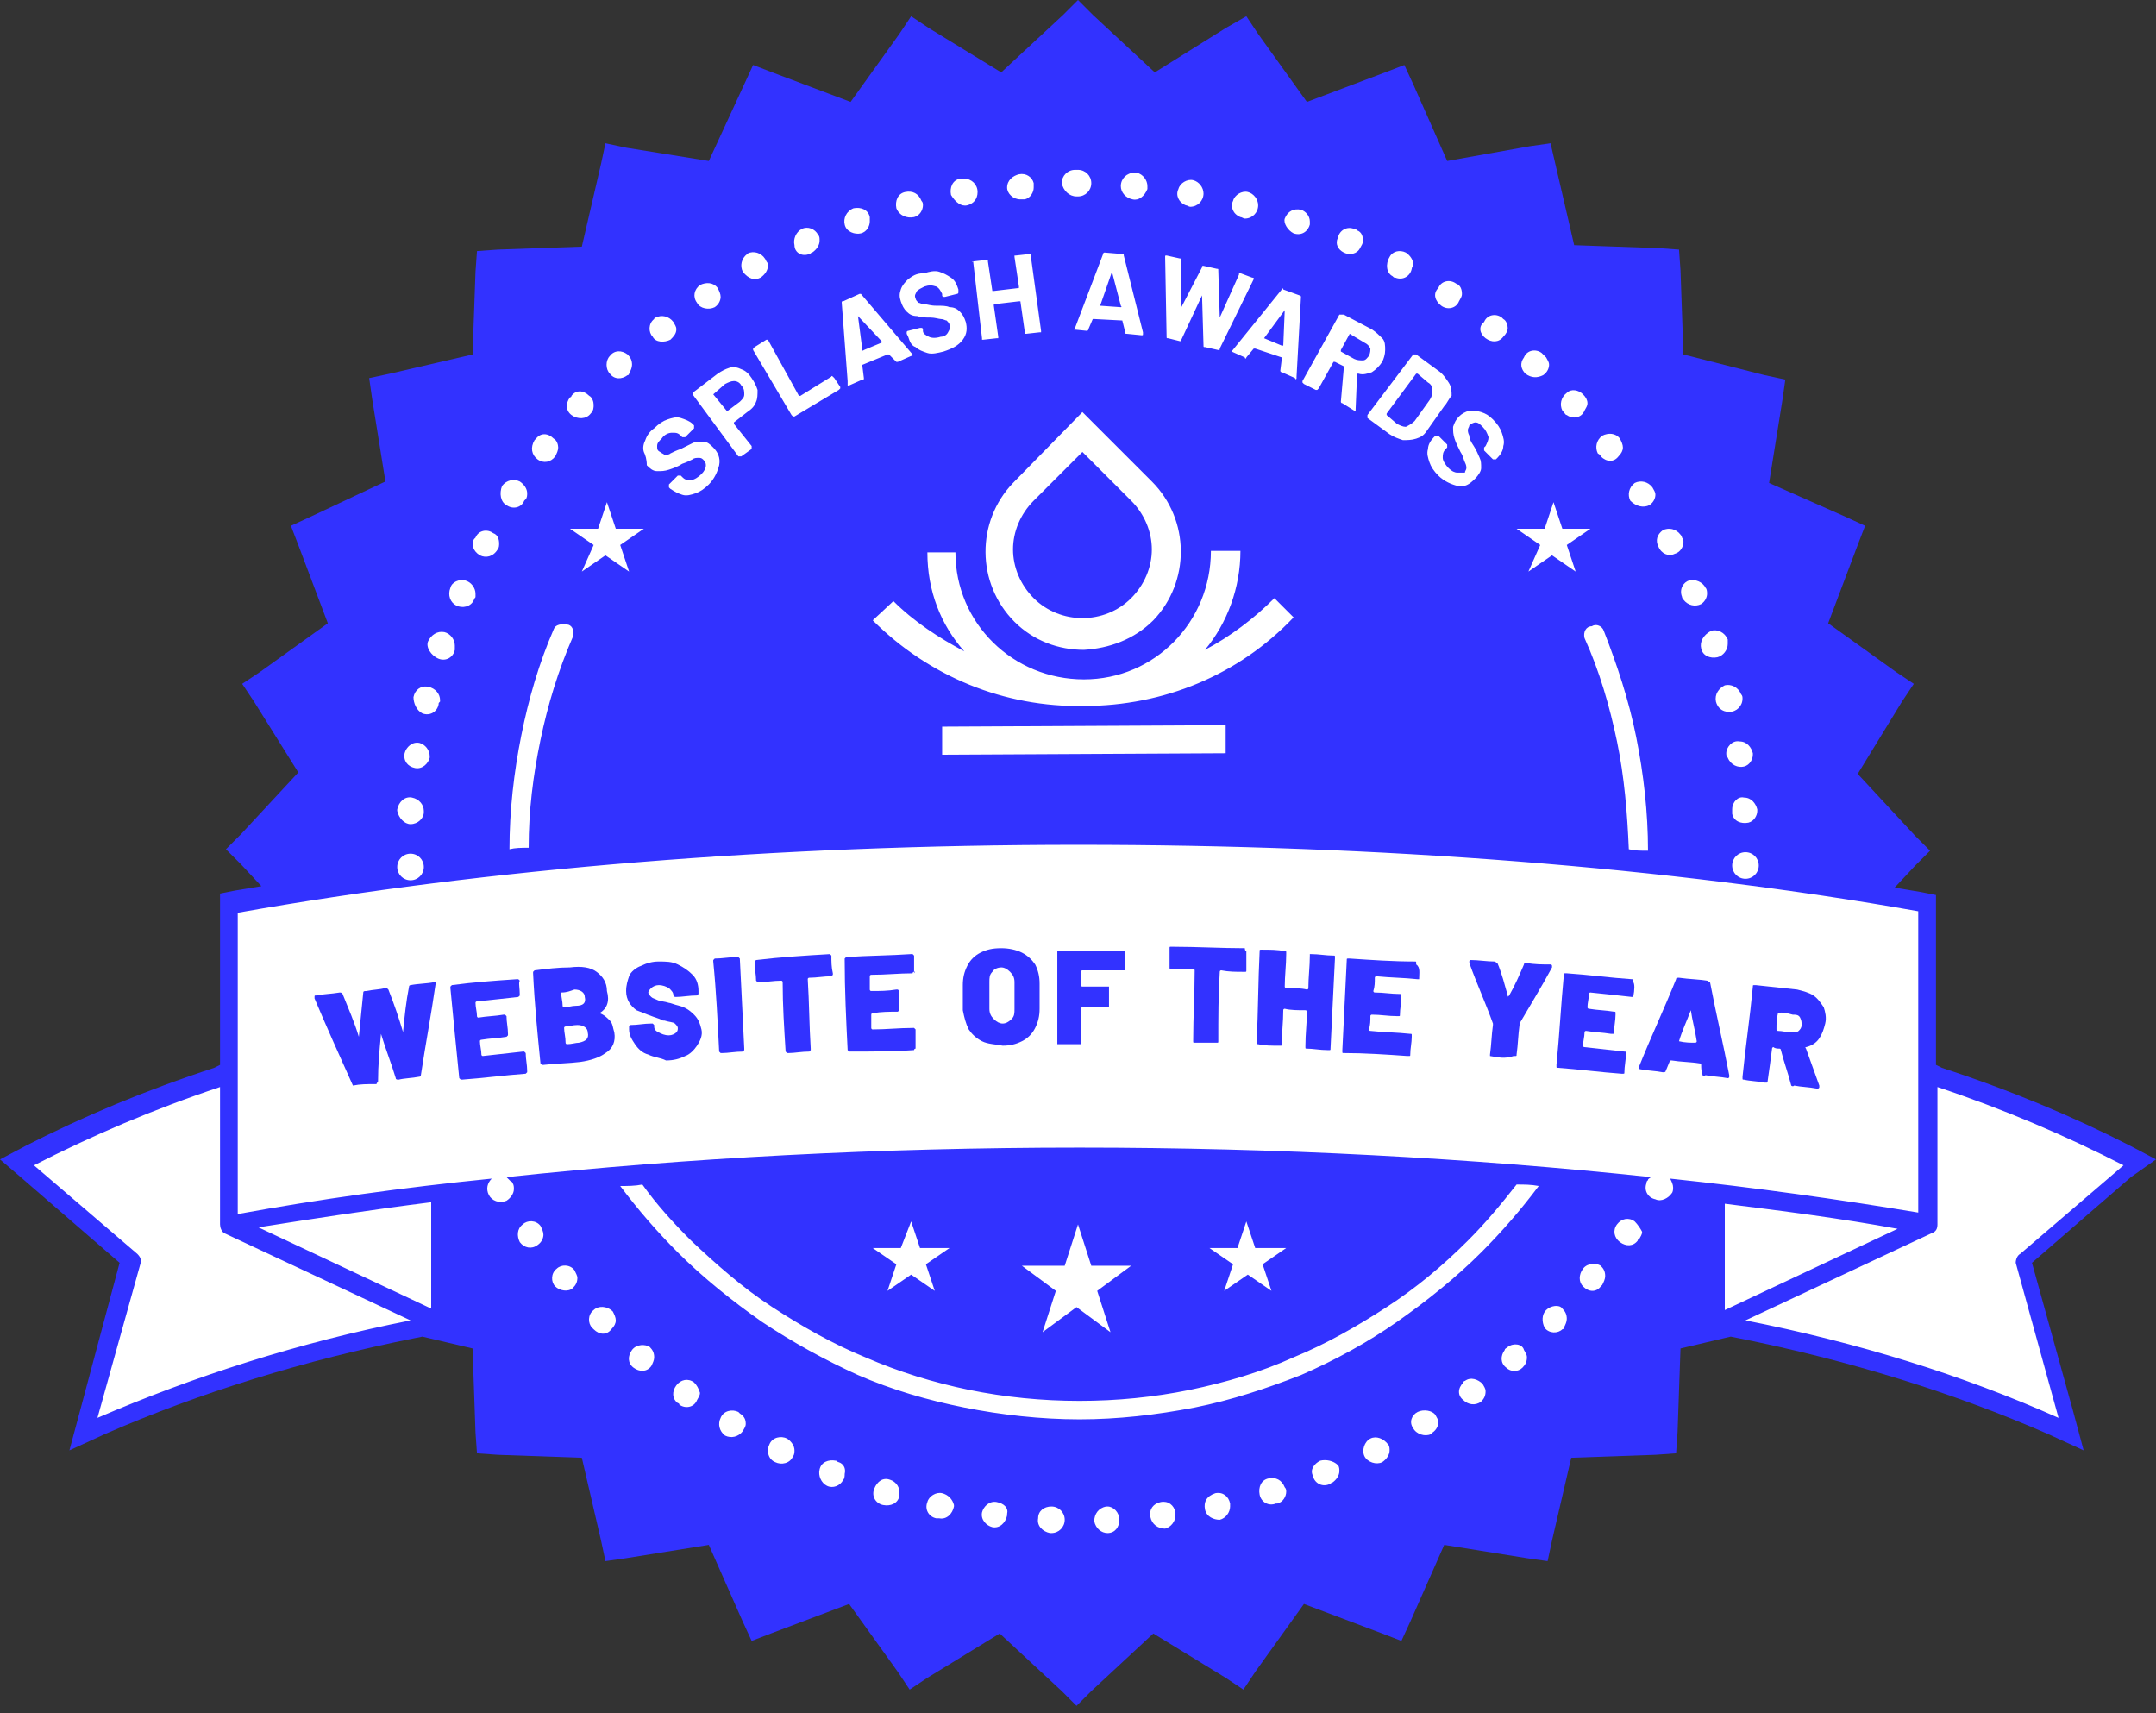 <?xml version="1.0" encoding="utf-8"?>
<!-- Generator: Adobe Illustrator 23.1.1, SVG Export Plug-In . SVG Version: 6.00 Build 0)  -->
<svg version="1.1" id="Layer_1" xmlns="http://www.w3.org/2000/svg" xmlns:xlink="http://www.w3.org/1999/xlink" x="0px" y="0px"
	 viewBox="0 0 146 116" style="enable-background:new 0 0 146 116;" xml:space="preserve">
<rect x="0" y="0" width="146" height="116" fill="#333333" stroke="none"/>
<style type="text/css">
	.st0{fill:#3232FF;}
	.st1{fill:#FFFFFF;}
</style>
<g>
	<g>
		<path class="st0" d="M146,78.5l-1.7-0.9c-3.9-2-8.2-3.8-12.8-5.3l-0.4-0.2V61.7v-1.1l-1-0.2c-0.6-0.1-1.2-0.2-1.8-0.3l1.4-1.5l1-1
			l-1-1l-3.9-4.2l3-4.9l0.8-1.2l-1.2-0.8l-4.6-3.3l2-5.3l0.5-1.3L125,35l-5.2-2.3l0.9-5.6l0.2-1.4l-1.4-0.3L114,24l-0.2-5.7
			l-0.1-1.4l-1.4-0.1l-5.7-0.2l-1.3-5.6L105,9.7l-1.4,0.2L98,10.9l-2.3-5.2l-0.6-1.3l-1.3,0.5l-5.3,2l-3.3-4.6l-0.8-1.2L83,1.9
			l-4.8,3L74,1l-1-1l-1,1l-4.2,3.9l-4.9-3l-1.2-0.8l-0.8,1.2l-3.3,4.6l-5.3-2l-1.3-0.5l-0.6,1.3L48,10.9L42.4,10L41,9.7l-0.3,1.4
			l-1.3,5.6l-5.7,0.2l-1.4,0.1l-0.1,1.4L32,24l-5.6,1.3l-1.4,0.3l0.2,1.4l0.9,5.6L21,35l-1.3,0.6l0.5,1.3l2,5.3l-4.6,3.3l-1.2,0.8
			l0.8,1.2l3,4.8l-3.9,4.2l-1,1l1,1l1.4,1.5c-0.6,0.1-1.2,0.2-1.8,0.3l-1,0.2v1.1v10.5l-0.4,0.2c-4.6,1.5-8.9,3.3-12.8,5.3L0,78.5
			l1.4,1.2l6.7,5.8L5.4,95.6l-0.7,2.6l2.4-1.1c6.4-2.8,13.5-5,21-6.5l0.5-0.1l3.4,0.8l0.2,5.7l0.1,1.4l1.4,0.1l5.7,0.2l1.3,5.6
			l0.3,1.4l1.4-0.2l5.6-0.9l2.3,5.2l0.6,1.3l1.3-0.5l5.3-2l3.3,4.6l0.8,1.2l1.2-0.8l4.9-3l4.2,3.9l1,1l1-1l4.2-3.9l4.9,3l1.2,0.8
			l0.8-1.2l3.3-4.6l5.3,2l1.3,0.5l0.6-1.3l2.3-5.2l5.6,0.9l1.4,0.2l0.3-1.4l1.3-5.6l5.7-0.2l1.4-0.1l0.1-1.4l0.2-5.7l3.4-0.8
			l0.5,0.1c7.5,1.5,14.6,3.7,21,6.5l2.4,1.1l-0.7-2.6l-2.8-10.1l6.7-5.8L146,78.5z"/>
		<path class="st1" d="M43.6,30.6c-0.1-0.3,0-0.6,0.1-0.8c0.1-0.3,0.3-0.6,0.6-0.8c0.3-0.3,0.6-0.5,0.9-0.6c0.3-0.1,0.6-0.2,0.9-0.1
			c0.3,0.1,0.6,0.2,0.8,0.4l0.1,0.1c0,0,0,0.1,0,0.1c0,0,0,0.1,0,0.1l-0.6,0.6c0,0-0.1,0-0.1,0s-0.1,0-0.1,0l-0.1-0.1
			c-0.2-0.2-0.3-0.2-0.6-0.2c-0.2,0-0.5,0.1-0.7,0.4c-0.2,0.2-0.3,0.3-0.3,0.5c0,0.2,0,0.3,0.2,0.4c0.1,0.1,0.2,0.1,0.3,0.2
			c0.1,0,0.3,0,0.4-0.1c0.2-0.1,0.4-0.2,0.7-0.3c0.4-0.2,0.6-0.3,0.8-0.4c0.2-0.1,0.5-0.1,0.7-0.1c0.3,0,0.5,0.2,0.7,0.4
			c0.3,0.3,0.5,0.7,0.4,1.2c-0.1,0.4-0.3,0.9-0.7,1.3c-0.3,0.3-0.6,0.5-0.9,0.6s-0.6,0.2-0.9,0.1c-0.3-0.1-0.5-0.2-0.8-0.4l-0.1-0.1
			c0,0,0-0.1,0-0.1s0-0.1,0-0.1l0.6-0.6c0,0,0.1,0,0.1,0s0.1,0,0.1,0l0.1,0.1c0.2,0.2,0.3,0.2,0.6,0.2c0.2,0,0.5-0.2,0.7-0.4
			c0.2-0.2,0.3-0.4,0.3-0.6c0-0.2-0.1-0.3-0.2-0.4c-0.1-0.1-0.2-0.1-0.3-0.1c-0.1,0-0.3,0-0.4,0.1c-0.2,0.1-0.4,0.2-0.7,0.3
			c-0.3,0.2-0.6,0.3-0.9,0.4c-0.3,0.1-0.5,0.1-0.8,0.1s-0.5-0.2-0.7-0.4C43.8,31.1,43.7,30.8,43.6,30.6z M46.9,26.7
			C46.9,26.7,46.9,26.6,46.9,26.7c0-0.1,0-0.1,0-0.1l1.7-1.3c0.3-0.2,0.5-0.3,0.8-0.4c0.3-0.1,0.6,0,0.8,0.1
			c0.3,0.1,0.5,0.3,0.7,0.6c0.2,0.3,0.3,0.5,0.4,0.8c0,0.3,0,0.6-0.1,0.8c-0.1,0.3-0.3,0.5-0.6,0.7l-0.9,0.7c0,0,0,0,0,0.1l1.2,1.5
			c0,0,0,0.1,0,0.1c0,0,0,0.1,0,0.1l-0.7,0.5c0,0-0.1,0-0.1,0s-0.1,0-0.1,0L46.9,26.7z M48.3,26.7l0.9,1.1c0,0,0,0,0.1,0l0.8-0.6
			c0.2-0.2,0.3-0.3,0.3-0.5s0-0.4-0.2-0.6c-0.1-0.2-0.3-0.3-0.5-0.3c-0.2,0-0.4,0.1-0.6,0.2L48.3,26.7
			C48.3,26.7,48.3,26.7,48.3,26.7z M51.9,23l-0.8,0.5c0,0,0,0-0.1,0.1c0,0,0,0.1,0,0.1l2.6,4.4c0,0,0,0,0.1,0.1c0,0,0.1,0,0.1,0
			l3-1.8c0,0,0,0,0.1-0.1c0,0,0-0.1,0-0.1l-0.4-0.6c0,0,0,0-0.1-0.1s-0.1,0-0.1,0l-2.1,1.3c0,0-0.1,0-0.1,0L52,23
			C52,23,52,23,51.9,23C52,23,52,23,51.9,23z M57.4,25.8L57,20.5c0-0.1,0-0.1,0.1-0.1l1.1-0.5c0.1,0,0.1,0,0.1,0l3.5,4.1l0,0
			c0,0.1,0,0.1-0.1,0.1l-0.9,0.4c-0.1,0-0.1,0-0.1,0L60.2,24c0,0,0,0-0.1,0l-1.7,0.7c0,0,0,0,0,0.1l0.1,0.8c0,0.1,0,0.1-0.1,0.1
			l-0.9,0.4c0,0-0.1,0-0.1,0C57.4,25.9,57.4,25.9,57.4,25.8z M58.1,21.4l0.3,2.3c0,0,0,0.1,0.1,0l1.2-0.5c0,0,0,0,0-0.1L58.1,21.4
			C58.1,21.3,58.1,21.3,58.1,21.4C58.1,21.4,58.1,21.4,58.1,21.4z M61.5,18.9c-0.2,0.2-0.4,0.4-0.5,0.7c-0.1,0.3-0.1,0.5,0,0.8
			s0.2,0.5,0.4,0.7c0.2,0.2,0.4,0.3,0.7,0.3c0.3,0.1,0.6,0.1,0.9,0.1c0.3,0,0.6,0.1,0.7,0.1c0.2,0,0.3,0.1,0.4,0.1
			c0.1,0.1,0.2,0.2,0.2,0.3c0.1,0.2,0,0.3-0.1,0.5c-0.1,0.2-0.3,0.3-0.5,0.3c-0.3,0.1-0.6,0.1-0.8,0c-0.2-0.1-0.4-0.2-0.4-0.4l0-0.1
			c0,0,0-0.1-0.1-0.1s-0.1,0-0.1,0l-0.8,0.2c0,0-0.1,0-0.1,0.1c0,0,0,0.1,0,0.1l0.1,0.2c0.1,0.3,0.2,0.6,0.5,0.7
			c0.2,0.2,0.5,0.3,0.8,0.4c0.3,0.1,0.7,0,1.1-0.1c0.6-0.2,1-0.4,1.3-0.8c0.3-0.4,0.3-0.8,0.2-1.2c-0.1-0.3-0.2-0.5-0.4-0.7
			c-0.2-0.2-0.4-0.3-0.7-0.3c-0.2-0.1-0.5-0.1-0.9-0.1c-0.4,0-0.6-0.1-0.8-0.1c-0.2,0-0.3-0.1-0.4-0.1c-0.1-0.1-0.2-0.2-0.2-0.3
			c-0.1-0.2,0-0.3,0.1-0.5c0.1-0.1,0.3-0.2,0.5-0.3c0.3-0.1,0.5-0.1,0.8,0c0.2,0.1,0.3,0.3,0.4,0.5l0,0.1c0,0,0,0.1,0.1,0.1
			c0,0,0.1,0,0.1,0l0.8-0.2c0,0,0.1,0,0.1-0.1c0,0,0-0.1,0-0.1l0-0.1c-0.1-0.3-0.2-0.6-0.5-0.8s-0.5-0.3-0.8-0.4s-0.7,0-1,0.1
			C62,18.5,61.8,18.7,61.5,18.9z M65.9,17.7C65.8,17.7,65.8,17.8,65.9,17.7l0.6,5.2c0,0,0,0.1,0,0.1c0,0,0.1,0,0.1,0l0.9-0.1
			c0,0,0.1,0,0.1,0c0,0,0-0.1,0-0.1l-0.3-2.1c0,0,0-0.1,0-0.1l1.7-0.2c0,0,0.1,0,0.1,0l0.3,2.1c0,0,0,0.1,0,0.1c0,0,0.1,0,0.1,0
			l0.9-0.1c0,0,0.1,0,0.1,0c0,0,0-0.1,0-0.1l-0.7-5.1c0,0,0-0.1,0-0.1c0,0-0.1,0-0.1,0l-0.9,0.1c0,0-0.1,0-0.1,0c0,0,0,0.1,0,0.1
			l0.3,2c0,0,0,0.1,0,0.1l-1.7,0.2c0,0-0.1,0-0.1,0l-0.3-2c0,0,0-0.1,0-0.1c0,0-0.1,0-0.1,0L65.9,17.7
			C65.9,17.7,65.9,17.7,65.9,17.7z M72.8,22.2l1.9-5c0-0.1,0.1-0.1,0.1-0.1l1.2,0.1c0.1,0,0.1,0,0.1,0.1l1.3,5.2c0,0,0,0,0,0.1
			c0,0.1,0,0.1-0.1,0.1l-1-0.1c-0.1,0-0.1,0-0.1-0.1l-0.2-0.8c0,0,0,0,0,0l-1.9-0.1c0,0,0,0-0.1,0l-0.3,0.7c0,0.1-0.1,0.1-0.1,0.1
			l-1-0.1c0,0-0.1,0-0.1,0C72.8,22.3,72.8,22.3,72.8,22.2z M74.5,20.7C74.5,20.7,74.5,20.8,74.5,20.7l1.4,0.1c0,0,0.1,0,0-0.1
			l-0.6-2.3c0,0,0,0,0,0c0,0,0,0,0,0L74.5,20.7z M79,22.8c0,0.1,0,0.1,0.1,0.1l0.8,0.2c0.1,0,0.1,0,0.1-0.1l1.4-3c0,0,0,0,0,0l0,0
			l0.1,3.4c0,0.1,0,0.1,0.1,0.1l0.9,0.2c0.1,0,0.1,0,0.1-0.1l2.3-4.7c0-0.1,0-0.1-0.1-0.1L84,18.5c-0.1,0-0.1,0-0.1,0.1l-1.3,2.9
			c0,0,0,0,0,0l0,0l-0.1-3.2c0-0.1,0-0.1-0.1-0.1l-0.9-0.2c-0.1,0-0.1,0-0.1,0.1L80,20.8c0,0,0,0,0,0l0,0l0-3.2c0-0.1,0-0.1-0.1-0.1
			l-0.9-0.2c-0.1,0-0.1,0-0.1,0.1v0L79,22.8z M83.4,23.8l3.4-4.2c0-0.1,0.1-0.1,0.1,0L88,20c0.1,0,0.1,0.1,0.1,0.1l-0.3,5.4
			c0,0,0,0,0,0.1c0,0.1-0.1,0.1-0.1,0l-0.9-0.4c-0.1,0-0.1-0.1-0.1-0.1l0.1-0.8c0,0,0,0,0-0.1L85,23.6c0,0,0,0-0.1,0l-0.5,0.6
			c0,0.1-0.1,0.1-0.1,0l-0.9-0.4C83.4,23.9,83.4,23.9,83.4,23.8C83.4,23.8,83.4,23.8,83.4,23.8z M85.6,22.9l1.2,0.5c0,0,0.1,0,0.1,0
			L87,21c0,0,0,0,0,0s0,0,0,0L85.6,22.9C85.5,22.9,85.5,22.9,85.6,22.9z M91,21.3l1.9,1c0.3,0.2,0.5,0.4,0.7,0.6
			c0.2,0.2,0.2,0.5,0.2,0.8c0,0.3-0.1,0.6-0.2,0.8c-0.2,0.3-0.4,0.5-0.7,0.7c-0.3,0.1-0.6,0.2-0.9,0.1c0,0-0.1,0-0.1,0l-0.1,2.4
			c0,0,0,0.1,0,0.1c0,0-0.1,0.1-0.1,0l-0.8-0.5c-0.1,0-0.1-0.1-0.1-0.1l0.2-2.3c0,0,0-0.1,0-0.1l-0.6-0.3c0,0-0.1,0-0.1,0l-1,1.8
			c0,0,0,0-0.1,0.1c0,0-0.1,0-0.1,0l-0.8-0.4c0,0,0,0-0.1-0.1c0,0,0-0.1,0-0.1l2.5-4.5C90.9,21.3,90.9,21.3,91,21.3
			C91,21.2,91,21.2,91,21.3z M91.4,22.6l-0.6,1.1c0,0,0,0.1,0,0.1l0.9,0.5c0.2,0.1,0.4,0.1,0.6,0.1s0.3-0.2,0.4-0.3
			c0.1-0.2,0.1-0.4,0.1-0.5c-0.1-0.2-0.2-0.3-0.4-0.4L91.4,22.6C91.5,22.5,91.4,22.6,91.4,22.6z M97.8,27.5l-1.2,1.7
			c-0.2,0.3-0.4,0.4-0.7,0.5c-0.3,0.1-0.6,0.1-0.9,0.1c-0.3-0.1-0.6-0.2-0.9-0.4l-1.5-1.1c0,0,0,0,0-0.1c0,0,0-0.1,0-0.1l3.1-4.1
			c0,0,0,0,0.1,0c0,0,0.1,0,0.1,0l1.5,1.1c0.3,0.2,0.5,0.5,0.7,0.8c0.2,0.3,0.2,0.6,0.2,0.9C98.1,27,98,27.3,97.8,27.5z M97,26.4
			c0-0.2-0.1-0.4-0.3-0.5L96,25.3c0,0-0.1,0-0.1,0l-2,2.7c0,0,0,0.1,0,0.1l0.7,0.6c0.2,0.1,0.4,0.2,0.6,0.2c0.2-0.1,0.4-0.2,0.6-0.4
			l1-1.4C97,26.8,97,26.6,97,26.4z M98.4,28.9c0,0.3,0,0.5,0.1,0.8c0.1,0.3,0.2,0.5,0.4,0.9c0.2,0.3,0.2,0.5,0.3,0.7
			c0.1,0.2,0.1,0.3,0.1,0.4c0,0.1-0.1,0.2-0.1,0.3C99,32,98.9,32,98.7,32s-0.4-0.1-0.6-0.3c-0.2-0.2-0.4-0.5-0.4-0.7s0-0.4,0.2-0.6
			l0.1-0.1c0,0,0-0.1,0-0.1c0,0,0-0.1,0-0.1l-0.6-0.6c0,0-0.1,0-0.1,0c0,0-0.1,0-0.1,0l-0.1,0.1c-0.2,0.2-0.4,0.5-0.4,0.8
			c-0.1,0.3,0,0.6,0.1,0.9c0.1,0.3,0.3,0.6,0.6,0.9c0.4,0.4,0.9,0.6,1.3,0.7c0.5,0.1,0.8-0.1,1.2-0.5c0.2-0.2,0.4-0.5,0.4-0.7
			c0-0.3,0-0.5-0.1-0.7c-0.1-0.2-0.2-0.5-0.4-0.8c-0.2-0.3-0.3-0.5-0.3-0.7c-0.1-0.2-0.1-0.3-0.1-0.4c0-0.1,0.1-0.2,0.1-0.3
			c0.1-0.1,0.3-0.2,0.4-0.2c0.2,0,0.3,0.1,0.5,0.3c0.2,0.2,0.3,0.4,0.4,0.7c0,0.2-0.1,0.4-0.2,0.6l-0.1,0.1c0,0,0,0.1,0,0.1
			c0,0,0,0.1,0,0.1l0.6,0.6c0,0,0.1,0,0.1,0c0,0,0.1,0,0.1,0l0.1-0.1c0.2-0.2,0.4-0.5,0.4-0.8c0.1-0.3,0-0.6-0.1-0.9
			c-0.1-0.3-0.3-0.6-0.6-0.9c-0.3-0.3-0.5-0.4-0.8-0.5c-0.3-0.1-0.6-0.1-0.8-0.1c-0.3,0.1-0.5,0.2-0.7,0.4
			C98.6,28.4,98.5,28.6,98.4,28.9z M29.2,88.6v-7.2c-4,0.5-7.9,1.1-11.7,1.7L29.2,88.6z M136.8,84.9l7-6c-3.9-2-8.1-3.8-12.6-5.3
			v9.3l0,0c0,0.3-0.1,0.5-0.4,0.6l-12.6,5.9c7.6,1.5,14.7,3.7,21.2,6.6l-2.9-10.5C136.5,85.3,136.6,85,136.8,84.9z M14.9,82.9
			L14.9,82.9v-9.3c-4.5,1.5-8.7,3.3-12.6,5.3l7,6c0.2,0.2,0.3,0.4,0.2,0.7L6.6,96c6.5-2.8,13.6-5.1,21.2-6.6l-12.6-5.9
			C15,83.4,14.9,83.1,14.9,82.9z M129.9,82.1V61.7c-16.9-3-36.5-4.5-56.9-4.5s-40,1.6-56.9,4.6v20.4c5.5-1,11.2-1.8,17.2-2.4
			c-0.3,0.3-0.4,0.7-0.2,1.1c0.2,0.4,0.7,0.6,1.2,0.4c0.3-0.2,0.5-0.5,0.5-0.8c0-0.1,0-0.3-0.1-0.4c0,0,0-0.1-0.1-0.1
			c-0.1-0.1-0.2-0.2-0.3-0.3c12.2-1.3,25.3-2,38.8-2c13.4,0,26.5,0.7,38.7,2c-0.1,0.1-0.2,0.1-0.2,0.2c-0.1,0.1-0.1,0.1-0.1,0.2
			c-0.2,0.5,0.1,1,0.6,1.1c0.4,0.2,0.9-0.1,1.1-0.4c0.1-0.1,0.1-0.3,0.1-0.4c0-0.2-0.1-0.4-0.2-0.6
			C118.8,80.4,124.5,81.2,129.9,82.1z M116.8,81.5v7.2l11.7-5.5C124.7,82.5,120.8,82,116.8,81.5z M73.3,27.9l4.7,4.7
			c2.6,2.6,2.6,6.8,0.1,9.4c-1.3,1.3-3,1.9-4.7,2c-1.7,0-3.4-0.6-4.7-1.9c-2.6-2.6-2.6-6.8-0.1-9.4L73.3,27.9z M73.3,30.6L70,33.9
			c-0.9,0.9-1.4,2.1-1.4,3.3s0.5,2.4,1.4,3.3c1.8,1.8,4.8,1.8,6.6,0c0.9-0.9,1.4-2.1,1.4-3.3s-0.5-2.4-1.4-3.3L73.3,30.6z
			 M63.8,51.1L83,51v-1.9l-19.2,0.1V51.1z M86.3,40.5c-1.4,1.4-3,2.6-4.7,3.5c1.5-1.8,2.4-4.2,2.4-6.7H82c0,4.8-3.8,8.7-8.6,8.7
			c-4.8,0-8.7-3.8-8.7-8.6h-1.9c0,2.6,0.9,4.9,2.5,6.7c-1.7-0.9-3.4-2-4.8-3.4L59.1,42c3.8,3.8,8.9,5.9,14.3,5.8
			c5.4,0,10.5-2.1,14.2-6L86.3,40.5z M73.9,85.7L73,82.9l-0.9,2.8h-2.9l2.3,1.7l-0.9,2.8l2.3-1.7l2.3,1.7l-0.9-2.8l2.3-1.7H73.9z
			 M62.3,84.5l-0.6-1.8L61,84.5h-1.9l1.6,1.1l-0.6,1.8l1.6-1.1l1.6,1.1l-0.6-1.8l1.6-1.1H62.3z M39.4,38.7l1.6-1.1l1.6,1.1l-0.6-1.8
			l1.6-1.1h-1.9l-0.6-1.8l-0.6,1.8h-1.9l1.6,1.1L39.4,38.7z M85,84.5l-0.6-1.8l-0.6,1.8h-1.9l1.6,1.1l-0.6,1.8l1.6-1.1l1.6,1.1
			l-0.6-1.8l1.6-1.1H85z M103.5,38.7l1.6-1.1l1.6,1.1l-0.6-1.8l1.6-1.1h-1.9l-0.6-1.8l-0.6,1.8h-1.9l1.6,1.1L103.5,38.7z M76.7,13.5
			c0.4,0.1,0.8-0.2,1-0.7c0-0.1,0-0.2,0-0.2c0-0.4-0.3-0.8-0.7-0.9c-0.1,0-0.2,0-0.2,0c-0.5,0-0.9,0.4-0.9,0.9
			C75.9,13,76.2,13.4,76.7,13.5z M116.9,51c0,0.1,0,0.2,0.1,0.3c0.2,0.5,0.7,0.7,1.1,0.6c0.4-0.1,0.6-0.5,0.6-0.8c0-0.1,0-0.1,0-0.1
			c-0.1-0.4-0.4-0.8-0.9-0.8C117.3,50.1,116.9,50.6,116.9,51z M110.7,82.7c-0.4-0.3-0.9-0.2-1.2,0.2c-0.3,0.4-0.2,0.9,0.2,1.2
			c0.4,0.3,0.9,0.3,1.2-0.1c0,0,0-0.1,0.1-0.1c0.1-0.2,0.2-0.3,0.2-0.5C111.1,83.2,110.9,82.9,110.7,82.7z M116.2,47.5
			c0.1,0.4,0.4,0.7,0.9,0.7c0.5,0,0.9-0.4,0.9-0.9c0-0.1,0-0.2-0.1-0.3c-0.2-0.5-0.7-0.7-1.1-0.6C116.4,46.6,116.1,47,116.2,47.5z
			 M107.2,85.9c-0.3,0.4-0.3,0.9,0,1.2c0.4,0.4,0.9,0.4,1.2,0c0,0,0.1-0.1,0.1-0.1c0.1-0.2,0.2-0.4,0.2-0.6c0-0.3-0.1-0.5-0.3-0.7
			C108.1,85.5,107.5,85.5,107.2,85.9z M69.1,13.5c0.1,0,0.2,0,0.3,0c0.4-0.1,0.6-0.5,0.6-0.8c0-0.1,0-0.2,0-0.3
			c-0.1-0.4-0.5-0.7-1-0.6c-0.4,0.1-0.8,0.4-0.8,0.9C68.2,13.1,68.6,13.5,69.1,13.5z M117.3,54.8c0,0.1,0,0.2,0,0.3
			c0.1,0.5,0.6,0.7,1.1,0.6c0.4-0.1,0.6-0.5,0.6-0.8c0,0,0-0.1,0-0.1c-0.1-0.4-0.4-0.8-0.9-0.8C117.7,53.9,117.3,54.3,117.3,54.8z
			 M65.5,13.9c0.4-0.1,0.7-0.4,0.7-0.9c0-0.5-0.4-0.9-0.9-0.9c-0.1,0-0.2,0-0.3,0c-0.5,0.1-0.7,0.6-0.6,1.1
			C64.7,13.7,65.1,14,65.5,13.9z M118.2,57.7c-0.5,0-0.9,0.4-0.9,0.9c0,0.5,0.4,0.9,0.9,0.9s0.9-0.4,0.9-0.9l0,0
			C119.1,58.1,118.7,57.7,118.2,57.7z M72.9,13.3C72.9,13.3,72.9,13.3,72.9,13.3c0.1,0,0.1,0,0.1,0c0.5,0,0.9-0.4,0.9-0.9
			c0-0.5-0.4-0.9-0.9-0.9l0,0c0,0,0,0-0.1,0s0,0-0.1,0l0,0c-0.5,0-0.9,0.4-0.9,0.9C72,12.9,72.4,13.3,72.9,13.3z M113.9,40.4
			c0,0.1,0.1,0.2,0.1,0.2c0.3,0.4,0.8,0.5,1.2,0.3c0.3-0.2,0.4-0.5,0.4-0.7c0-0.1,0-0.3-0.1-0.4c-0.2-0.4-0.7-0.6-1.1-0.5
			C114,39.4,113.7,39.9,113.9,40.4z M108.4,30.9c0.4,0.4,0.9,0.4,1.2,0c0.2-0.2,0.3-0.4,0.3-0.6c0-0.2-0.1-0.4-0.2-0.6
			c-0.3-0.4-0.8-0.4-1.2-0.2c-0.4,0.3-0.5,0.8-0.3,1.2C108.4,30.8,108.4,30.9,108.4,30.9z M111.7,34.2c0.3-0.2,0.4-0.5,0.4-0.7
			c0-0.2-0.1-0.3-0.2-0.5l0,0c-0.3-0.4-0.8-0.5-1.2-0.3c-0.4,0.3-0.5,0.8-0.3,1.2C110.8,34.3,111.3,34.4,111.7,34.2z M106.1,28.1
			c0.4,0.3,1,0.2,1.2-0.3c0.1-0.2,0.2-0.3,0.2-0.5c0-0.2-0.1-0.4-0.3-0.6c-0.3-0.3-0.8-0.4-1.1-0.1c-0.4,0.3-0.5,0.8-0.3,1.2
			C106,28,106,28.1,106.1,28.1z M97.6,20.7c0.4,0.3,1,0.2,1.2-0.3c0.1-0.2,0.2-0.3,0.2-0.5c0-0.3-0.1-0.6-0.4-0.7l0,0
			c-0.4-0.3-1-0.2-1.2,0.3C97,19.9,97.2,20.4,97.6,20.7z M91,17.1c0.4,0.2,0.9,0.1,1.1-0.3c0.1-0.2,0.2-0.3,0.2-0.5
			c0-0.3-0.1-0.6-0.4-0.7c-0.1-0.1-0.1-0.1-0.2-0.1c-0.5-0.2-1,0.1-1.1,0.6C90.4,16.5,90.6,16.9,91,17.1z M104.5,25.4
			c0.3-0.2,0.4-0.5,0.4-0.7c0-0.2-0.1-0.3-0.2-0.5c-0.1-0.1-0.2-0.2-0.3-0.3c-0.4-0.3-1-0.2-1.2,0.3c-0.3,0.4-0.2,0.8,0.1,1.1
			C103.7,25.6,104.1,25.6,104.5,25.4z M94.3,18.7c0.1,0.1,0.1,0.1,0.2,0.1c0.5,0.2,1-0.1,1.1-0.6c0-0.1,0.1-0.2,0.1-0.3
			c0-0.3-0.2-0.6-0.5-0.8c-0.4-0.2-0.9-0.1-1.1,0.3C93.8,17.9,93.9,18.5,94.3,18.7z M113.4,37.5c0.4-0.1,0.6-0.5,0.6-0.8
			c0-0.1,0-0.2-0.1-0.3c0-0.1-0.1-0.2-0.1-0.2c-0.3-0.4-0.8-0.5-1.2-0.3c-0.4,0.3-0.5,0.7-0.3,1.1C112.5,37.5,113,37.7,113.4,37.5z
			 M115.2,43.9c0.1,0.5,0.6,0.7,1.1,0.6c0.4-0.1,0.7-0.5,0.7-0.9c0-0.1,0-0.2,0-0.2c0,0,0-0.1,0-0.1c-0.2-0.5-0.7-0.7-1.1-0.6
			C115.3,43,115.1,43.5,115.2,43.9z M87.6,15.8C87.6,15.8,87.7,15.8,87.6,15.8c0.6,0.2,1-0.2,1.1-0.6c0-0.1,0-0.2,0-0.2
			c0-0.4-0.3-0.7-0.6-0.8c-0.5-0.1-0.9,0.1-1.1,0.6C86.9,15.1,87.2,15.6,87.6,15.8z M84,14.7c0.1,0,0.2,0.1,0.3,0.1
			c0.5,0,0.9-0.4,0.9-0.9c0-0.4-0.3-0.8-0.7-0.9c-0.4-0.1-0.9,0.2-1,0.6C83.3,14,83.5,14.5,84,14.7z M104.7,88.7
			c-0.3,0.3-0.3,0.8-0.1,1.2c0.3,0.4,0.9,0.4,1.2,0.1c0.1,0,0.1-0.1,0.1-0.1c0.1-0.2,0.2-0.4,0.2-0.6c0-0.3-0.1-0.5-0.3-0.7
			C105.6,88.3,105,88.4,104.7,88.7z M100.6,22.9c0.4,0.3,0.9,0.3,1.2-0.1c0.2-0.2,0.3-0.4,0.3-0.6s-0.1-0.5-0.3-0.6
			c-0.1-0.1-0.1-0.1-0.1-0.1c-0.4-0.3-1-0.2-1.2,0.3C100.1,22.1,100.2,22.6,100.6,22.9z M80.3,13.9c0.1,0,0.2,0.1,0.3,0.1
			c0.5,0,0.9-0.4,0.9-0.9c0-0.4-0.3-0.8-0.7-0.9c-0.4-0.1-0.9,0.2-1,0.6C79.6,13.2,79.8,13.7,80.3,13.9z M28.1,52
			c0.5,0.1,0.9-0.3,1-0.7c0-0.1,0-0.1,0-0.1c0-0.4-0.3-0.8-0.7-0.9c-0.5-0.1-0.9,0.3-1,0.7v0C27.3,51.5,27.6,51.9,28.1,52z M47,93.6
			c-0.4-0.3-0.9-0.2-1.2,0.2c-0.3,0.4-0.3,0.9,0.1,1.2c0,0,0.1,0,0.1,0.1c0.4,0.3,1,0.2,1.2-0.3c0.1-0.2,0.2-0.3,0.2-0.5
			C47.3,94,47.2,93.8,47,93.6z M50.1,95.7c0,0-0.1-0.1-0.1-0.1c-0.4-0.2-1-0.1-1.2,0.4c-0.2,0.4-0.1,0.9,0.3,1.2
			c0.4,0.2,0.9,0.1,1.2-0.3c0.1-0.2,0.2-0.3,0.2-0.5C50.5,96.1,50.4,95.9,50.1,95.7z M53.3,97.4c-0.4-0.2-1-0.1-1.2,0.4
			c-0.2,0.4-0.1,1,0.4,1.2l0,0c0.4,0.2,1,0.1,1.2-0.4c0.1-0.1,0.1-0.3,0.1-0.4C53.8,97.9,53.6,97.6,53.3,97.4z M61.9,14.7L61.9,14.7
			c0.4-0.1,0.6-0.5,0.6-0.8c0-0.1,0-0.2-0.1-0.3c-0.2-0.5-0.6-0.7-1.1-0.6c-0.5,0.1-0.7,0.6-0.6,1.1C60.9,14.6,61.4,14.8,61.9,14.7z
			 M60.3,100.2c-0.5-0.2-0.9,0.1-1.1,0.6s0.1,1,0.6,1.1h0c0.5,0.1,1-0.1,1.1-0.6c0-0.1,0-0.2,0-0.3
			C60.9,100.6,60.6,100.3,60.3,100.2z M38.9,86c-0.3-0.4-0.9-0.4-1.2-0.1c-0.4,0.3-0.4,0.9-0.1,1.2s0.9,0.4,1.2,0.1
			c0.2-0.2,0.3-0.4,0.3-0.7C39.1,86.4,39,86.2,38.9,86C38.9,86,38.9,86,38.9,86z M36.6,83c-0.3-0.4-0.9-0.4-1.2-0.1
			c-0.4,0.3-0.4,0.8-0.2,1.2c0.3,0.4,0.8,0.5,1.2,0.2c0.3-0.2,0.4-0.5,0.4-0.7C36.8,83.4,36.7,83.2,36.6,83C36.6,83,36.6,83,36.6,83
			z M42.8,91.4c-0.3,0.4-0.3,0.9,0.1,1.2c0,0,0,0,0,0c0.4,0.3,0.9,0.3,1.2-0.1c0.1-0.2,0.2-0.4,0.2-0.6c0-0.3-0.1-0.5-0.3-0.7
			C43.7,91,43.1,91,42.8,91.4z M40.2,88.7c-0.4,0.3-0.4,0.9-0.1,1.2c0,0,0.1,0.1,0.1,0.1c0.4,0.4,0.9,0.4,1.2,0
			c0.2-0.2,0.3-0.4,0.3-0.6c0-0.2-0.1-0.4-0.2-0.6C41.1,88.4,40.5,88.4,40.2,88.7z M56.8,99c-0.1,0-0.1-0.1-0.2-0.1
			c-0.5-0.1-1,0.1-1.1,0.6c-0.1,0.4,0.1,0.9,0.5,1.1c0.4,0.2,0.9,0,1.1-0.4c0.1-0.1,0.1-0.3,0.1-0.4C57.3,99.4,57.1,99.1,56.8,99z
			 M85.9,100.1c-0.5,0.1-0.7,0.6-0.6,1.1c0.1,0.5,0.6,0.8,1.1,0.6c0,0,0.1,0,0.1,0c0.4-0.1,0.6-0.5,0.6-0.8c0-0.1,0-0.2-0.1-0.3
			C86.8,100.2,86.4,100,85.9,100.1z M82.3,101.1C82.3,101.1,82.3,101.1,82.3,101.1c-0.6,0.2-0.8,0.6-0.7,1.1s0.6,0.7,1,0.7
			c0.4-0.1,0.7-0.5,0.7-0.9c0-0.1,0-0.1,0-0.2C83.2,101.3,82.8,101,82.3,101.1z M89.4,98.9c-0.4,0.2-0.7,0.6-0.5,1
			c0.1,0.5,0.6,0.8,1.1,0.6c0.1,0,0.1-0.1,0.2-0.1c0.3-0.2,0.5-0.5,0.5-0.8c0-0.1,0-0.3-0.1-0.4C90.3,98.9,89.8,98.8,89.4,98.9z
			 M92.8,97.4c-0.4,0.2-0.6,0.8-0.4,1.2c0.2,0.4,0.8,0.6,1.2,0.4l0,0c0.3-0.2,0.5-0.5,0.5-0.8c0-0.1,0-0.3-0.1-0.4
			C93.7,97.4,93.2,97.2,92.8,97.4z M78.6,101.7c-0.5,0.1-0.8,0.5-0.7,1c0.1,0.5,0.5,0.8,1,0.8h0c0.4-0.1,0.7-0.5,0.7-0.9
			c0-0.1,0-0.1,0-0.2C79.5,101.9,79.1,101.6,78.6,101.7z M71.2,102c-0.5,0-0.9,0.3-0.9,0.8c-0.1,0.5,0.3,0.9,0.8,1c0,0,0.1,0,0.1,0
			c0.5,0,0.9-0.4,0.9-0.9C72.1,102.4,71.7,102,71.2,102z M67.5,101.7c-0.5-0.1-0.9,0.3-1,0.7c-0.1,0.5,0.3,0.9,0.7,1h0
			c0.5,0.1,0.9-0.3,1-0.8c0-0.1,0-0.1,0-0.1C68.3,102.1,68,101.8,67.5,101.7z M63.8,101.1c-0.4-0.1-0.9,0.2-1,0.6
			c-0.2,0.5,0.1,1,0.6,1.1c0.1,0,0.1,0,0.2,0c0.5,0.1,0.9-0.3,1-0.8c0-0.1,0-0.1,0-0.1C64.5,101.5,64.2,101.2,63.8,101.1z M75,102
			c0,0-0.1,0-0.1,0c-0.5,0.1-0.8,0.5-0.8,1c0.1,0.5,0.5,0.8,0.9,0.8c0.5,0,0.8-0.4,0.8-0.9C75.8,102.4,75.4,102,75,102z M27.8,59.6
			c0.5,0,0.9-0.4,0.9-0.9c0-0.5-0.4-0.9-0.9-0.9c-0.5,0-0.9,0.4-0.9,0.9l0,0C26.9,59.2,27.3,59.6,27.8,59.6z M102.1,91.2
			c-0.1,0.1-0.2,0.1-0.2,0.2c-0.3,0.4-0.3,0.9,0.1,1.2c0.3,0.3,0.8,0.3,1.1,0c0.2-0.2,0.3-0.4,0.3-0.7c0-0.2-0.1-0.3-0.2-0.5
			C103.1,91,102.5,90.9,102.1,91.2z M99.2,93.5c-0.1,0-0.1,0.1-0.1,0.1c-0.4,0.4-0.4,0.9,0,1.2c0.3,0.3,0.8,0.4,1.2,0.1
			c0.2-0.2,0.3-0.4,0.3-0.7c0-0.2-0.1-0.3-0.2-0.5C100.1,93.4,99.6,93.2,99.2,93.5z M40,28c0.2-0.2,0.2-0.4,0.2-0.6
			c0-0.2-0.1-0.5-0.3-0.6c-0.4-0.4-0.9-0.4-1.2,0c0,0,0,0.1-0.1,0.1c-0.3,0.4-0.3,0.9,0.1,1.2C39.1,28.4,39.7,28.4,40,28z
			 M42.5,25.4c0.1,0,0.1-0.1,0.1-0.1c0.1-0.2,0.2-0.4,0.2-0.6c0-0.3-0.1-0.5-0.3-0.7c-0.4-0.3-0.9-0.3-1.2,0.1
			C41,24.4,41,25,41.3,25.3C41.6,25.7,42.1,25.7,42.5,25.4z M45.4,23c0.2-0.2,0.4-0.4,0.4-0.7c0-0.2-0.1-0.3-0.2-0.5
			c-0.3-0.4-0.8-0.5-1.2-0.3c0,0-0.1,0-0.1,0.1c-0.4,0.3-0.4,0.9-0.1,1.2C44.4,23.2,45,23.2,45.4,23z M58.3,15.8
			c0.4-0.1,0.6-0.5,0.6-0.8c0-0.1,0-0.2,0-0.3c-0.1-0.5-0.6-0.7-1.1-0.6h0c-0.5,0.2-0.7,0.7-0.6,1.1C57.3,15.7,57.9,15.9,58.3,15.8z
			 M54.8,17.2c0.1,0,0.1-0.1,0.2-0.1c0.3-0.2,0.5-0.5,0.5-0.8c0-0.2,0-0.3-0.1-0.4c-0.2-0.4-0.7-0.6-1.1-0.4
			c-0.4,0.2-0.6,0.7-0.5,1.1C53.8,17.1,54.3,17.4,54.8,17.2z M27.8,55.8c0.5,0,0.9-0.4,0.9-0.8c0,0,0,0,0-0.1c0-0.4-0.3-0.8-0.8-0.9
			c-0.5-0.1-0.9,0.3-1,0.8c0,0.1,0,0.1,0,0.1C27,55.4,27.4,55.8,27.8,55.8z M51.5,18.8c0.3-0.2,0.5-0.5,0.5-0.8c0-0.1,0-0.2-0.1-0.3
			c-0.2-0.5-0.7-0.7-1.1-0.6c-0.1,0-0.2,0.1-0.2,0.1c-0.4,0.3-0.5,0.8-0.3,1.2C50.7,18.9,51.1,19,51.5,18.8z M48.4,20.8
			C48.4,20.7,48.4,20.7,48.4,20.8c0.3-0.2,0.4-0.5,0.4-0.7c0-0.2-0.1-0.4-0.2-0.6c-0.3-0.4-0.8-0.4-1.2-0.2
			c-0.4,0.3-0.5,0.8-0.2,1.2C47.4,20.9,48,21,48.4,20.8z M28.6,48.3c0.5,0.2,1-0.1,1.1-0.6c0-0.1,0-0.1,0.1-0.2c0,0,0-0.1,0-0.1
			c0-0.4-0.3-0.8-0.8-0.9c-0.5-0.1-0.9,0.2-1,0.7C28,47.6,28.2,48.1,28.6,48.3z M29.7,44.6c0.5,0.2,1-0.1,1.1-0.6c0,0,0-0.1,0-0.1
			c0-0.1,0-0.2,0-0.2c0-0.4-0.3-0.8-0.7-0.9c-0.5-0.1-0.9,0.2-1.1,0.6S29.2,44.4,29.7,44.6z M32.5,37.6c0.4,0.2,0.9,0.1,1.2-0.4
			c0.1-0.1,0.1-0.3,0.1-0.4c0-0.3-0.1-0.6-0.4-0.7c-0.4-0.3-1-0.2-1.2,0.3c0,0-0.1,0.1-0.1,0.1C31.9,36.8,32,37.3,32.5,37.6z
			 M96,95.6c-0.4,0.2-0.6,0.7-0.3,1.1c0.2,0.4,0.8,0.6,1.2,0.4c0,0,0.1,0,0.1-0.1c0.3-0.2,0.4-0.5,0.4-0.7c0-0.2-0.1-0.3-0.2-0.5
			C97,95.5,96.4,95.4,96,95.6z M30.9,41c0.4,0.2,1,0.1,1.2-0.4c0-0.1,0.1-0.1,0.1-0.2c0-0.1,0-0.2,0-0.2c0-0.4-0.3-0.8-0.7-0.9
			c-0.4-0.1-0.9,0.1-1,0.5C30.3,40.3,30.5,40.8,30.9,41z M34.3,34.2c0.4,0.3,1,0.2,1.2-0.3c0,0,0.1-0.1,0.1-0.1
			c0.1-0.1,0.1-0.3,0.1-0.4c0-0.3-0.2-0.6-0.5-0.8c-0.4-0.2-0.9-0.1-1.2,0.3C33.8,33.4,33.9,34,34.3,34.2z M36.4,31.1
			c0.4,0.3,0.9,0.2,1.2-0.2c0.1-0.2,0.2-0.4,0.2-0.6c0-0.2-0.1-0.5-0.3-0.6c-0.4-0.4-0.9-0.4-1.2,0c-0.1,0.1-0.1,0.1-0.1,0.1
			C35.9,30.3,36,30.8,36.4,31.1z M107.3,43.2c1,2.2,1.7,4.6,2.2,7s0.7,4.9,0.8,7.3c0.4,0.1,0.8,0.1,1.3,0.1c0-2.6-0.3-5.2-0.8-7.7
			c-0.5-2.5-1.3-4.9-2.2-7.2c-0.1-0.3-0.5-0.5-0.8-0.3C107.4,42.4,107.2,42.8,107.3,43.2z M99.4,84c-1.7,1.7-3.5,3.2-5.5,4.5
			c-2,1.3-4.1,2.5-6.3,3.4c-2.2,1-4.6,1.7-7,2.2c-4.9,1-10.1,1-15,0c-2.4-0.5-4.7-1.2-7-2.2c-2.2-0.9-4.3-2.1-6.3-3.4
			c-2-1.3-3.8-2.9-5.5-4.5c-1.2-1.2-2.3-2.4-3.3-3.8c-0.5,0.1-1,0.1-1.5,0.1c1.2,1.6,2.5,3.1,3.9,4.5c1.7,1.7,3.7,3.3,5.7,4.7
			c2.1,1.4,4.3,2.6,6.5,3.6c2.3,1,4.7,1.7,7.2,2.2c2.5,0.5,5.2,0.8,7.8,0.8c2.6,0,5.2-0.3,7.8-0.8c2.5-0.5,4.9-1.3,7.2-2.2
			c2.3-1,4.5-2.2,6.5-3.6c2-1.4,4-3,5.7-4.7c1.4-1.4,2.7-2.9,3.9-4.5c-0.5-0.1-1-0.1-1.5-0.1C101.6,81.6,100.6,82.8,99.4,84z
			 M37.5,42.6c-1,2.3-1.7,4.7-2.2,7.2c-0.5,2.5-0.8,5.1-0.8,7.7c0.4-0.1,0.8-0.1,1.3-0.1c0-2.5,0.3-4.9,0.8-7.3
			c0.5-2.4,1.2-4.7,2.2-7c0.1-0.3,0-0.7-0.3-0.8C38,42.2,37.6,42.3,37.5,42.6z"/>
	</g>
	<g>
		<path class="st0" d="M23.9,73.5C23.8,73.5,23.8,73.5,23.9,73.5c-0.9-2-1.8-4-2.6-5.9c0,0,0,0,0-0.1c0-0.1,0-0.1,0.1-0.1
			c0.5-0.1,1-0.1,1.6-0.2c0.1,0,0.1,0,0.2,0.1c0.4,1,0.8,1.9,1.1,2.9c0,0,0,0,0,0c0,0,0,0,0,0c0.1-1,0.2-2,0.3-3
			c0-0.1,0.1-0.1,0.2-0.1c0.5-0.1,0.9-0.1,1.3-0.2c0.1,0,0.1,0,0.2,0.1c0.4,1,0.7,1.9,1,2.9c0,0,0,0,0,0s0,0,0-0.1
			c0.1-1,0.2-2,0.4-3c0-0.1,0.1-0.1,0.1-0.1c0.5-0.1,1.1-0.1,1.6-0.2c0.1,0,0.1,0,0.1,0c0,0,0,0.1,0,0.1c-0.3,2.1-0.7,4.2-1,6.2
			c0,0.1-0.1,0.1-0.1,0.1c-0.5,0.1-1,0.1-1.4,0.2c-0.1,0-0.2,0-0.2-0.1c-0.3-1-0.7-2-1-3c0,0,0,0,0,0s0,0,0,0
			c-0.1,1.1-0.2,2.1-0.2,3.2c0,0.1-0.1,0.1-0.1,0.2C24.8,73.4,24.4,73.4,23.9,73.5C24,73.5,23.9,73.5,23.9,73.5z"/>
		<path class="st0" d="M35.2,67.4c0,0-0.1,0.1-0.1,0.1c-0.9,0.1-1.8,0.2-2.8,0.3c0,0-0.1,0-0.1,0.1c0,0.3,0.1,0.6,0.1,0.9
			c0,0,0,0.1,0.1,0.1c0.6-0.1,1.1-0.1,1.7-0.2c0.1,0,0.1,0,0.1,0c0,0,0.1,0.1,0.1,0.1c0,0.4,0.1,0.8,0.1,1.2c0,0.1,0,0.1,0,0.1
			c0,0-0.1,0.1-0.1,0.1c-0.6,0.1-1.1,0.1-1.7,0.2c0,0-0.1,0-0.1,0.1c0,0.3,0.1,0.6,0.1,0.9c0,0,0,0.1,0.1,0.1
			c0.9-0.1,1.8-0.2,2.7-0.3c0.1,0,0.1,0,0.1,0c0,0,0.1,0.1,0.1,0.1c0,0.4,0.1,0.8,0.1,1.2c0,0.1,0,0.1,0,0.1c0,0-0.1,0.1-0.1,0.1
			c-1.4,0.1-2.9,0.3-4.3,0.4c-0.1,0-0.1,0-0.1,0c0,0-0.1-0.1-0.1-0.1c-0.2-2-0.4-4-0.6-6.1c0-0.1,0-0.1,0-0.1c0,0,0.1-0.1,0.1-0.1
			c1.5-0.2,2.9-0.3,4.4-0.4c0.1,0,0.1,0,0.1,0c0,0,0.1,0.1,0.1,0.1C35.1,66.5,35.2,66.9,35.2,67.4C35.3,67.3,35.3,67.4,35.2,67.4z"
			/>
		<path class="st0" d="M40.6,68.6c0.3,0.1,0.5,0.3,0.7,0.5c0.2,0.2,0.2,0.5,0.3,0.8c0.1,0.6-0.1,1.1-0.6,1.4c-0.4,0.3-1,0.5-1.7,0.6
			c-0.8,0.1-1.6,0.1-2.5,0.2c-0.1,0-0.1,0-0.1,0c0,0-0.1-0.1-0.1-0.1c-0.2-2-0.4-4-0.5-6.1c0-0.1,0-0.1,0-0.1c0,0,0.1-0.1,0.1-0.1
			c0.8-0.1,1.6-0.2,2.4-0.2c0.8-0.1,1.4,0,1.8,0.3s0.7,0.7,0.7,1.3C41.3,67.8,41.1,68.3,40.6,68.6C40.6,68.6,40.6,68.6,40.6,68.6z
			 M38,67.2c0,0.3,0.1,0.6,0.1,0.9c0,0,0,0.1,0.1,0.1c0.3,0,0.5-0.1,0.8-0.1c0.5,0,0.7-0.2,0.6-0.6c0-0.3-0.3-0.5-0.7-0.5
			C38.6,67.1,38.4,67.2,38,67.2C38.1,67.2,38,67.2,38,67.2z M39.8,69.9c0-0.3-0.3-0.5-0.7-0.5c-0.3,0-0.6,0.1-0.8,0.1
			c0,0-0.1,0-0.1,0.1c0,0.3,0.1,0.6,0.1,1c0,0,0,0.1,0.1,0.1c0.3,0,0.6-0.1,0.8-0.1C39.7,70.5,39.9,70.3,39.8,69.9z"/>
		<path class="st0" d="M43.9,71.4c-0.4-0.1-0.7-0.4-0.9-0.7c-0.2-0.3-0.4-0.6-0.4-1c0-0.1,0-0.1,0-0.1c0-0.1,0-0.1,0-0.1
			s0.1-0.1,0.1-0.1c0.5,0,0.9-0.1,1.4-0.1c0.1,0,0.1,0,0.1,0c0,0,0.1,0.1,0.1,0.1c0,0,0,0,0,0.1c0,0.2,0.1,0.3,0.3,0.4
			c0.2,0.1,0.4,0.2,0.7,0.2c0.2,0,0.4-0.1,0.5-0.2c0.1-0.1,0.1-0.2,0.1-0.3s-0.1-0.2-0.2-0.3s-0.4-0.1-0.7-0.2c-0.1,0-0.2,0-0.3-0.1
			c-0.6-0.2-1.1-0.4-1.6-0.6c-0.4-0.3-0.7-0.7-0.7-1.3c0-0.4,0.1-0.7,0.2-1s0.5-0.6,0.8-0.7c0.4-0.2,0.8-0.3,1.2-0.3
			c0.5,0,0.9,0,1.3,0.2c0.4,0.2,0.7,0.4,1,0.7c0.3,0.3,0.4,0.7,0.4,1.1c0,0,0,0.1,0,0.1c0,0.1,0,0.1,0,0.1c0,0-0.1,0.1-0.1,0.1
			c-0.5,0-1,0.1-1.4,0.1c-0.1,0-0.1,0-0.1,0c0,0-0.1-0.1-0.1-0.1l0,0c0-0.2-0.1-0.3-0.3-0.5c-0.2-0.1-0.4-0.2-0.7-0.2
			c-0.2,0-0.4,0.1-0.5,0.2c-0.1,0.1-0.2,0.2-0.2,0.3c0,0.1,0.1,0.2,0.2,0.3c0.1,0.1,0.2,0.1,0.4,0.2c0.2,0.1,0.5,0.1,0.8,0.2
			c0.1,0,0.3,0.1,0.7,0.2c0.4,0.1,0.7,0.3,1,0.6c0.3,0.3,0.4,0.6,0.5,1s-0.1,0.8-0.3,1.1c-0.2,0.3-0.5,0.6-0.8,0.7
			c-0.4,0.2-0.8,0.3-1.3,0.3C44.7,71.6,44.3,71.6,43.9,71.4z"/>
		<path class="st0" d="M48.8,71.3c0,0-0.1-0.1-0.1-0.1c-0.1-2-0.2-4.1-0.4-6.1c0-0.1,0-0.1,0-0.1c0,0,0.1-0.1,0.1-0.1
			c0.5,0,1-0.1,1.5-0.1c0.1,0,0.1,0,0.1,0c0,0,0.1,0.1,0.1,0.1c0.1,2,0.2,4.1,0.3,6.1c0,0.1,0,0.1,0,0.1c0,0-0.1,0.1-0.1,0.1
			c-0.5,0-1,0.1-1.4,0.1C48.8,71.3,48.8,71.3,48.8,71.3z"/>
		<path class="st0" d="M56.2,64.6c0,0,0.1,0.1,0.1,0.1c0,0.4,0,0.8,0.1,1.2c0,0.1,0,0.1,0,0.1c0,0-0.1,0.1-0.1,0.1
			c-0.5,0-1,0.1-1.5,0.1c0,0-0.1,0-0.1,0.1c0.1,1.6,0.1,3.1,0.2,4.7c0,0.1,0,0.1,0,0.1c0,0-0.1,0.1-0.1,0.1c-0.5,0-1,0.1-1.4,0.1
			c-0.1,0-0.1,0-0.1,0c0,0-0.1-0.1-0.1-0.1c-0.1-1.6-0.2-3.1-0.2-4.7c0,0,0-0.1-0.1-0.1c-0.5,0-1,0.1-1.5,0.1c-0.1,0-0.1,0-0.1,0
			c0,0-0.1-0.1-0.1-0.1c0-0.4-0.1-0.8-0.1-1.2c0-0.1,0-0.1,0-0.1c0,0,0.1-0.1,0.1-0.1C52.9,64.8,54.5,64.7,56.2,64.6
			C56.2,64.6,56.2,64.6,56.2,64.6z"/>
		<path class="st0" d="M61.9,65.8c0,0-0.1,0-0.1,0.1c-0.9,0-1.8,0.1-2.8,0.1c0,0-0.1,0-0.1,0.1c0,0.3,0,0.6,0,0.9c0,0,0,0.1,0.1,0.1
			c0.6,0,1.1,0,1.7-0.1c0.1,0,0.1,0,0.1,0c0,0,0.1,0.1,0.1,0.1c0,0.4,0,0.8,0,1.2c0,0.1,0,0.1,0,0.1c0,0-0.1,0.1-0.1,0.1
			c-0.6,0-1.1,0-1.7,0.1c0,0-0.1,0-0.1,0.1c0,0.3,0,0.6,0,0.9c0,0,0,0.1,0.1,0.1c0.9,0,1.8-0.1,2.7-0.1c0.1,0,0.1,0,0.1,0
			c0,0,0.1,0.1,0.1,0.1c0,0.4,0,0.8,0,1.2c0,0.1,0,0.1,0,0.1c0,0-0.1,0-0.1,0.1c-1.4,0.1-2.9,0.1-4.3,0.1c-0.1,0-0.1,0-0.1,0
			c0,0-0.1-0.1-0.1-0.1c-0.1-2-0.2-4.1-0.2-6.1c0-0.1,0-0.1,0-0.1c0,0,0.1-0.1,0.1-0.1c1.5-0.1,3-0.1,4.4-0.2c0.1,0,0.1,0,0.1,0
			c0,0,0.1,0.1,0.1,0.1c0,0.4,0,0.8,0,1.2C62,65.7,62,65.8,61.9,65.8z"/>
		<path class="st0" d="M66.5,70.5c-0.4-0.2-0.7-0.5-0.9-0.8c-0.2-0.4-0.3-0.8-0.4-1.3c0-0.6,0-1.1,0-1.7c0-0.5,0.1-0.9,0.3-1.3
			c0.2-0.4,0.5-0.7,0.9-0.9c0.4-0.2,0.8-0.3,1.4-0.3c0.5,0,1,0.1,1.4,0.3c0.4,0.2,0.7,0.5,0.9,0.8c0.2,0.4,0.3,0.8,0.3,1.3
			c0,0.6,0,1.1,0,1.7c0,0.5-0.1,0.9-0.3,1.3c-0.2,0.4-0.5,0.7-0.9,0.9c-0.4,0.2-0.8,0.3-1.3,0.3C67.4,70.7,66.9,70.7,66.5,70.5z
			 M68.5,69c0.2-0.2,0.2-0.4,0.2-0.7c0-0.6,0-1.2,0-1.8c0-0.3-0.1-0.5-0.3-0.7c-0.2-0.2-0.4-0.3-0.6-0.3s-0.5,0.1-0.6,0.3
			c-0.2,0.2-0.2,0.4-0.2,0.7c0,0.6,0,1.2,0,1.8c0,0.3,0.1,0.5,0.3,0.7c0.2,0.2,0.4,0.3,0.6,0.3C68.1,69.3,68.3,69.2,68.5,69z"/>
		<path class="st0" d="M76.2,65.7c0,0-0.1,0-0.1,0c-0.9,0-1.8,0-2.8,0c0,0-0.1,0-0.1,0.1c0,0.3,0,0.6,0,0.9c0,0,0,0.1,0.1,0.1
			c0.6,0,1.1,0,1.7,0c0.1,0,0.1,0,0.1,0c0,0,0,0.1,0,0.1c0,0.4,0,0.8,0,1.2c0,0.1,0,0.1,0,0.1c0,0-0.1,0-0.1,0c-0.6,0-1.1,0-1.7,0
			c0,0-0.1,0-0.1,0.1c0,0.8,0,1.5,0,2.3c0,0.1,0,0.1,0,0.1c0,0-0.1,0-0.1,0c-0.5,0-1,0-1.4,0c-0.1,0-0.1,0-0.1,0c0,0,0-0.1,0-0.1
			c0-2,0-4.1,0-6.1c0-0.1,0-0.1,0-0.1c0,0,0.1,0,0.1,0c1.5,0,2.9,0,4.4,0c0.1,0,0.1,0,0.1,0c0,0,0,0.1,0,0.1c0,0.4,0,0.8,0,1.2
			C76.2,65.6,76.2,65.7,76.2,65.7z"/>
		<path class="st0" d="M84.4,64.4c0,0,0,0.1,0,0.1c0,0.4,0,0.8,0,1.2c0,0.1,0,0.1-0.1,0.1c0,0-0.1,0-0.1,0c-0.5,0-1,0-1.5-0.1
			c0,0-0.1,0-0.1,0.1c-0.1,1.6-0.1,3.1-0.1,4.7c0,0.1,0,0.1-0.1,0.1c0,0-0.1,0-0.1,0c-0.5,0-1,0-1.4,0c-0.1,0-0.1,0-0.1-0.1
			c0,0,0-0.1,0-0.1c0-1.6,0.1-3.1,0.1-4.7c0,0,0-0.1-0.1-0.1c-0.5,0-1,0-1.5,0c-0.1,0-0.1,0-0.1-0.1c0,0,0-0.1,0-0.1
			c0-0.4,0-0.8,0-1.2c0-0.1,0-0.1,0.1-0.1c0,0,0.1,0,0.1,0c1.6,0,3.3,0.1,4.9,0.1C84.3,64.4,84.4,64.4,84.4,64.4z"/>
		<path class="st0" d="M88.7,64.6c0,0,0.1,0,0.1,0c0.5,0,1,0.1,1.5,0.1c0.1,0,0.1,0,0.1,0.1c0,0,0,0.1,0,0.1c-0.1,2-0.2,4.1-0.3,6.1
			c0,0.1,0,0.1-0.1,0.1c0,0-0.1,0-0.1,0c-0.5,0-1-0.1-1.4-0.1c-0.1,0-0.1,0-0.1-0.1c0,0,0-0.1,0-0.1c0-0.8,0.1-1.5,0.1-2.3
			c0,0,0-0.1-0.1-0.1c-0.5,0-1,0-1.4-0.1c0,0-0.1,0-0.1,0.1c0,0.8-0.1,1.5-0.1,2.3c0,0.1,0,0.1-0.1,0.1c0,0-0.1,0-0.1,0
			c-0.5,0-1,0-1.4-0.1c-0.1,0-0.1,0-0.1-0.1c0,0,0-0.1,0-0.1c0.1-2,0.1-4.1,0.2-6.1c0-0.1,0-0.1,0.1-0.1c0,0,0.1,0,0.1,0
			c0.5,0,1,0,1.5,0.1c0.1,0,0.1,0,0.1,0.1c0,0,0,0.1,0,0.1c0,0.7-0.1,1.5-0.1,2.2c0,0,0,0.1,0.1,0.1c0.5,0,1,0,1.4,0.1
			c0,0,0.1,0,0.1-0.1c0-0.7,0.1-1.5,0.1-2.2C88.7,64.7,88.7,64.6,88.7,64.6z"/>
		<path class="st0" d="M96.1,66.3c0,0-0.1,0-0.1,0c-0.9-0.1-1.8-0.1-2.8-0.2c0,0-0.1,0-0.1,0.1c0,0.3,0,0.6-0.1,0.9
			c0,0,0,0.1,0.1,0.1c0.6,0,1.1,0.1,1.7,0.1c0.1,0,0.1,0,0.1,0.1c0,0,0,0.1,0,0.1c0,0.4-0.1,0.8-0.1,1.2c0,0.1,0,0.1-0.1,0.1
			c0,0-0.1,0-0.1,0c-0.6,0-1.1-0.1-1.7-0.1c0,0-0.1,0-0.1,0.1c0,0.3,0,0.6-0.1,0.9c0,0,0,0.1,0.1,0.1c0.9,0.1,1.8,0.1,2.7,0.2
			c0.1,0,0.1,0,0.1,0.1c0,0,0,0.1,0,0.1c0,0.4-0.1,0.8-0.1,1.2c0,0.1,0,0.1-0.1,0.1c0,0-0.1,0-0.1,0c-1.4-0.1-2.9-0.2-4.3-0.2
			c-0.1,0-0.1,0-0.1-0.1c0,0,0-0.1,0-0.1c0.1-2,0.2-4.1,0.3-6.1c0-0.1,0-0.1,0.1-0.1c0,0,0.1,0,0.1,0c1.5,0.1,2.9,0.2,4.4,0.2
			c0.1,0,0.1,0,0.1,0.1c0,0,0,0.1,0,0.1C96.2,65.5,96.1,65.9,96.1,66.3C96.1,66.3,96.1,66.3,96.1,66.3z"/>
		<path class="st0" d="M100.9,71.5c0,0,0-0.1,0-0.1c0.1-0.7,0.1-1.3,0.2-2c0,0,0,0,0-0.1c-0.5-1.4-1.1-2.7-1.6-4.1c0,0,0-0.1,0-0.1
			c0-0.1,0.1-0.1,0.1-0.1c0.5,0,1.1,0.1,1.6,0.1c0.1,0,0.1,0.1,0.2,0.1c0.3,0.7,0.5,1.5,0.7,2.2c0,0.1,0,0.1,0.1,0
			c0.4-0.7,0.7-1.4,1-2.1c0-0.1,0.1-0.1,0.2-0.1c0.5,0.1,1.1,0.1,1.6,0.1c0.1,0,0.1,0.1,0.1,0.1c0,0,0,0.1,0,0.1
			c-0.7,1.3-1.5,2.6-2.2,3.8c0,0,0,0,0,0.1c-0.1,0.7-0.1,1.3-0.2,2c0,0.1,0,0.1-0.1,0.1s-0.1,0-0.1,0
			C101.9,71.7,101.5,71.6,100.9,71.5C101,71.6,101,71.6,100.9,71.5z"/>
		<path class="st0" d="M110.6,67.5c0,0-0.1,0-0.1,0c-0.9-0.1-1.8-0.2-2.8-0.3c0,0-0.1,0-0.1,0.1c0,0.3-0.1,0.6-0.1,0.9
			c0,0,0,0.1,0.1,0.1c0.6,0.1,1.1,0.1,1.7,0.2c0.1,0,0.1,0,0.1,0.1c0,0,0,0.1,0,0.1c0,0.4-0.1,0.8-0.1,1.2c0,0.1,0,0.1-0.1,0.1
			c0,0-0.1,0-0.1,0c-0.6-0.1-1.1-0.1-1.7-0.2c0,0-0.1,0-0.1,0.1c0,0.3-0.1,0.6-0.1,0.9c0,0,0,0.1,0.1,0.1c0.9,0.1,1.8,0.2,2.7,0.3
			c0.1,0,0.1,0,0.1,0.1c0,0,0,0.1,0,0.1c0,0.4-0.1,0.8-0.1,1.2c0,0.1,0,0.1-0.1,0.1c0,0-0.1,0-0.1,0c-1.4-0.1-2.9-0.3-4.3-0.4
			c-0.1,0-0.1,0-0.1-0.1c0,0,0-0.1,0-0.1c0.2-2,0.3-4,0.5-6.1c0-0.1,0-0.1,0.1-0.1c0,0,0.1,0,0.1,0c1.5,0.1,2.9,0.3,4.4,0.4
			c0.1,0,0.1,0,0.1,0.1c0,0,0,0.1,0,0.1C110.7,66.6,110.7,67,110.6,67.5C110.6,67.4,110.6,67.4,110.6,67.5z"/>
		<path class="st0" d="M115.3,72.8c-0.1-0.3-0.1-0.5-0.1-0.7c0,0,0-0.1-0.1-0.1c-0.6-0.1-1.3-0.1-1.9-0.2c0,0,0,0-0.1,0
			c-0.1,0.2-0.2,0.5-0.3,0.7c0,0.1-0.1,0.1-0.2,0.1c-0.5-0.1-1-0.1-1.5-0.2c-0.1,0-0.2-0.1-0.1-0.2c0.8-2,1.7-3.9,2.5-5.9
			c0-0.1,0.1-0.1,0.2-0.1c0.7,0.1,1.3,0.1,1.9,0.2c0.1,0,0.1,0.1,0.2,0.1c0.4,2.1,0.9,4.2,1.3,6.3c0,0,0,0,0,0.1
			c0,0.1-0.1,0.1-0.1,0.1c-0.5-0.1-1-0.1-1.5-0.2C115.3,72.9,115.3,72.8,115.3,72.8z M113.7,70.5c0.4,0.1,0.8,0.1,1.1,0.1
			c0,0,0.1,0,0.1-0.1c-0.1-0.7-0.3-1.4-0.4-2.1c0,0,0,0,0,0c0,0,0,0,0,0C114.2,69.2,113.9,69.8,113.7,70.5
			C113.7,70.5,113.7,70.5,113.7,70.5z"/>
		<path class="st0" d="M121.3,73.5c-0.2-0.8-0.5-1.6-0.7-2.4c0,0,0-0.1-0.1-0.1c-0.1,0-0.3,0-0.4-0.1c0,0-0.1,0-0.1,0.1
			c-0.1,0.8-0.2,1.5-0.3,2.2c0,0.1,0,0.1-0.1,0.1c0,0-0.1,0-0.1,0c-0.5-0.1-1-0.1-1.4-0.2c-0.1,0-0.1,0-0.1-0.1c0,0,0-0.1,0-0.1
			c0.2-2,0.5-4,0.7-6.1c0-0.1,0-0.1,0.1-0.1c0,0,0.1,0,0.1,0c0.9,0.1,1.9,0.2,2.8,0.3c0.4,0.1,0.8,0.2,1.1,0.4
			c0.3,0.2,0.5,0.5,0.7,0.8c0.1,0.3,0.2,0.7,0.1,1.1c-0.1,0.4-0.2,0.7-0.4,1c-0.2,0.3-0.5,0.5-0.9,0.6c0,0-0.1,0,0,0.1
			c0.3,0.8,0.6,1.7,0.9,2.5c0,0,0,0.1,0,0.1c0,0,0,0.1-0.1,0.1c0,0-0.1,0-0.1,0c-0.5-0.1-1-0.1-1.5-0.2
			C121.4,73.6,121.3,73.5,121.3,73.5z M120.4,68.6c-0.1,0.4-0.1,0.7-0.1,1.1c0,0,0,0.1,0.1,0.1c0.3,0,0.6,0.1,0.9,0.1
			c0.2,0,0.4,0,0.5-0.1c0.1-0.1,0.2-0.2,0.2-0.4c0-0.2,0-0.3-0.1-0.5s-0.3-0.2-0.5-0.2C121,68.6,120.7,68.5,120.4,68.6
			C120.4,68.5,120.4,68.5,120.4,68.6z"/>
	</g>
</g>
</svg>
